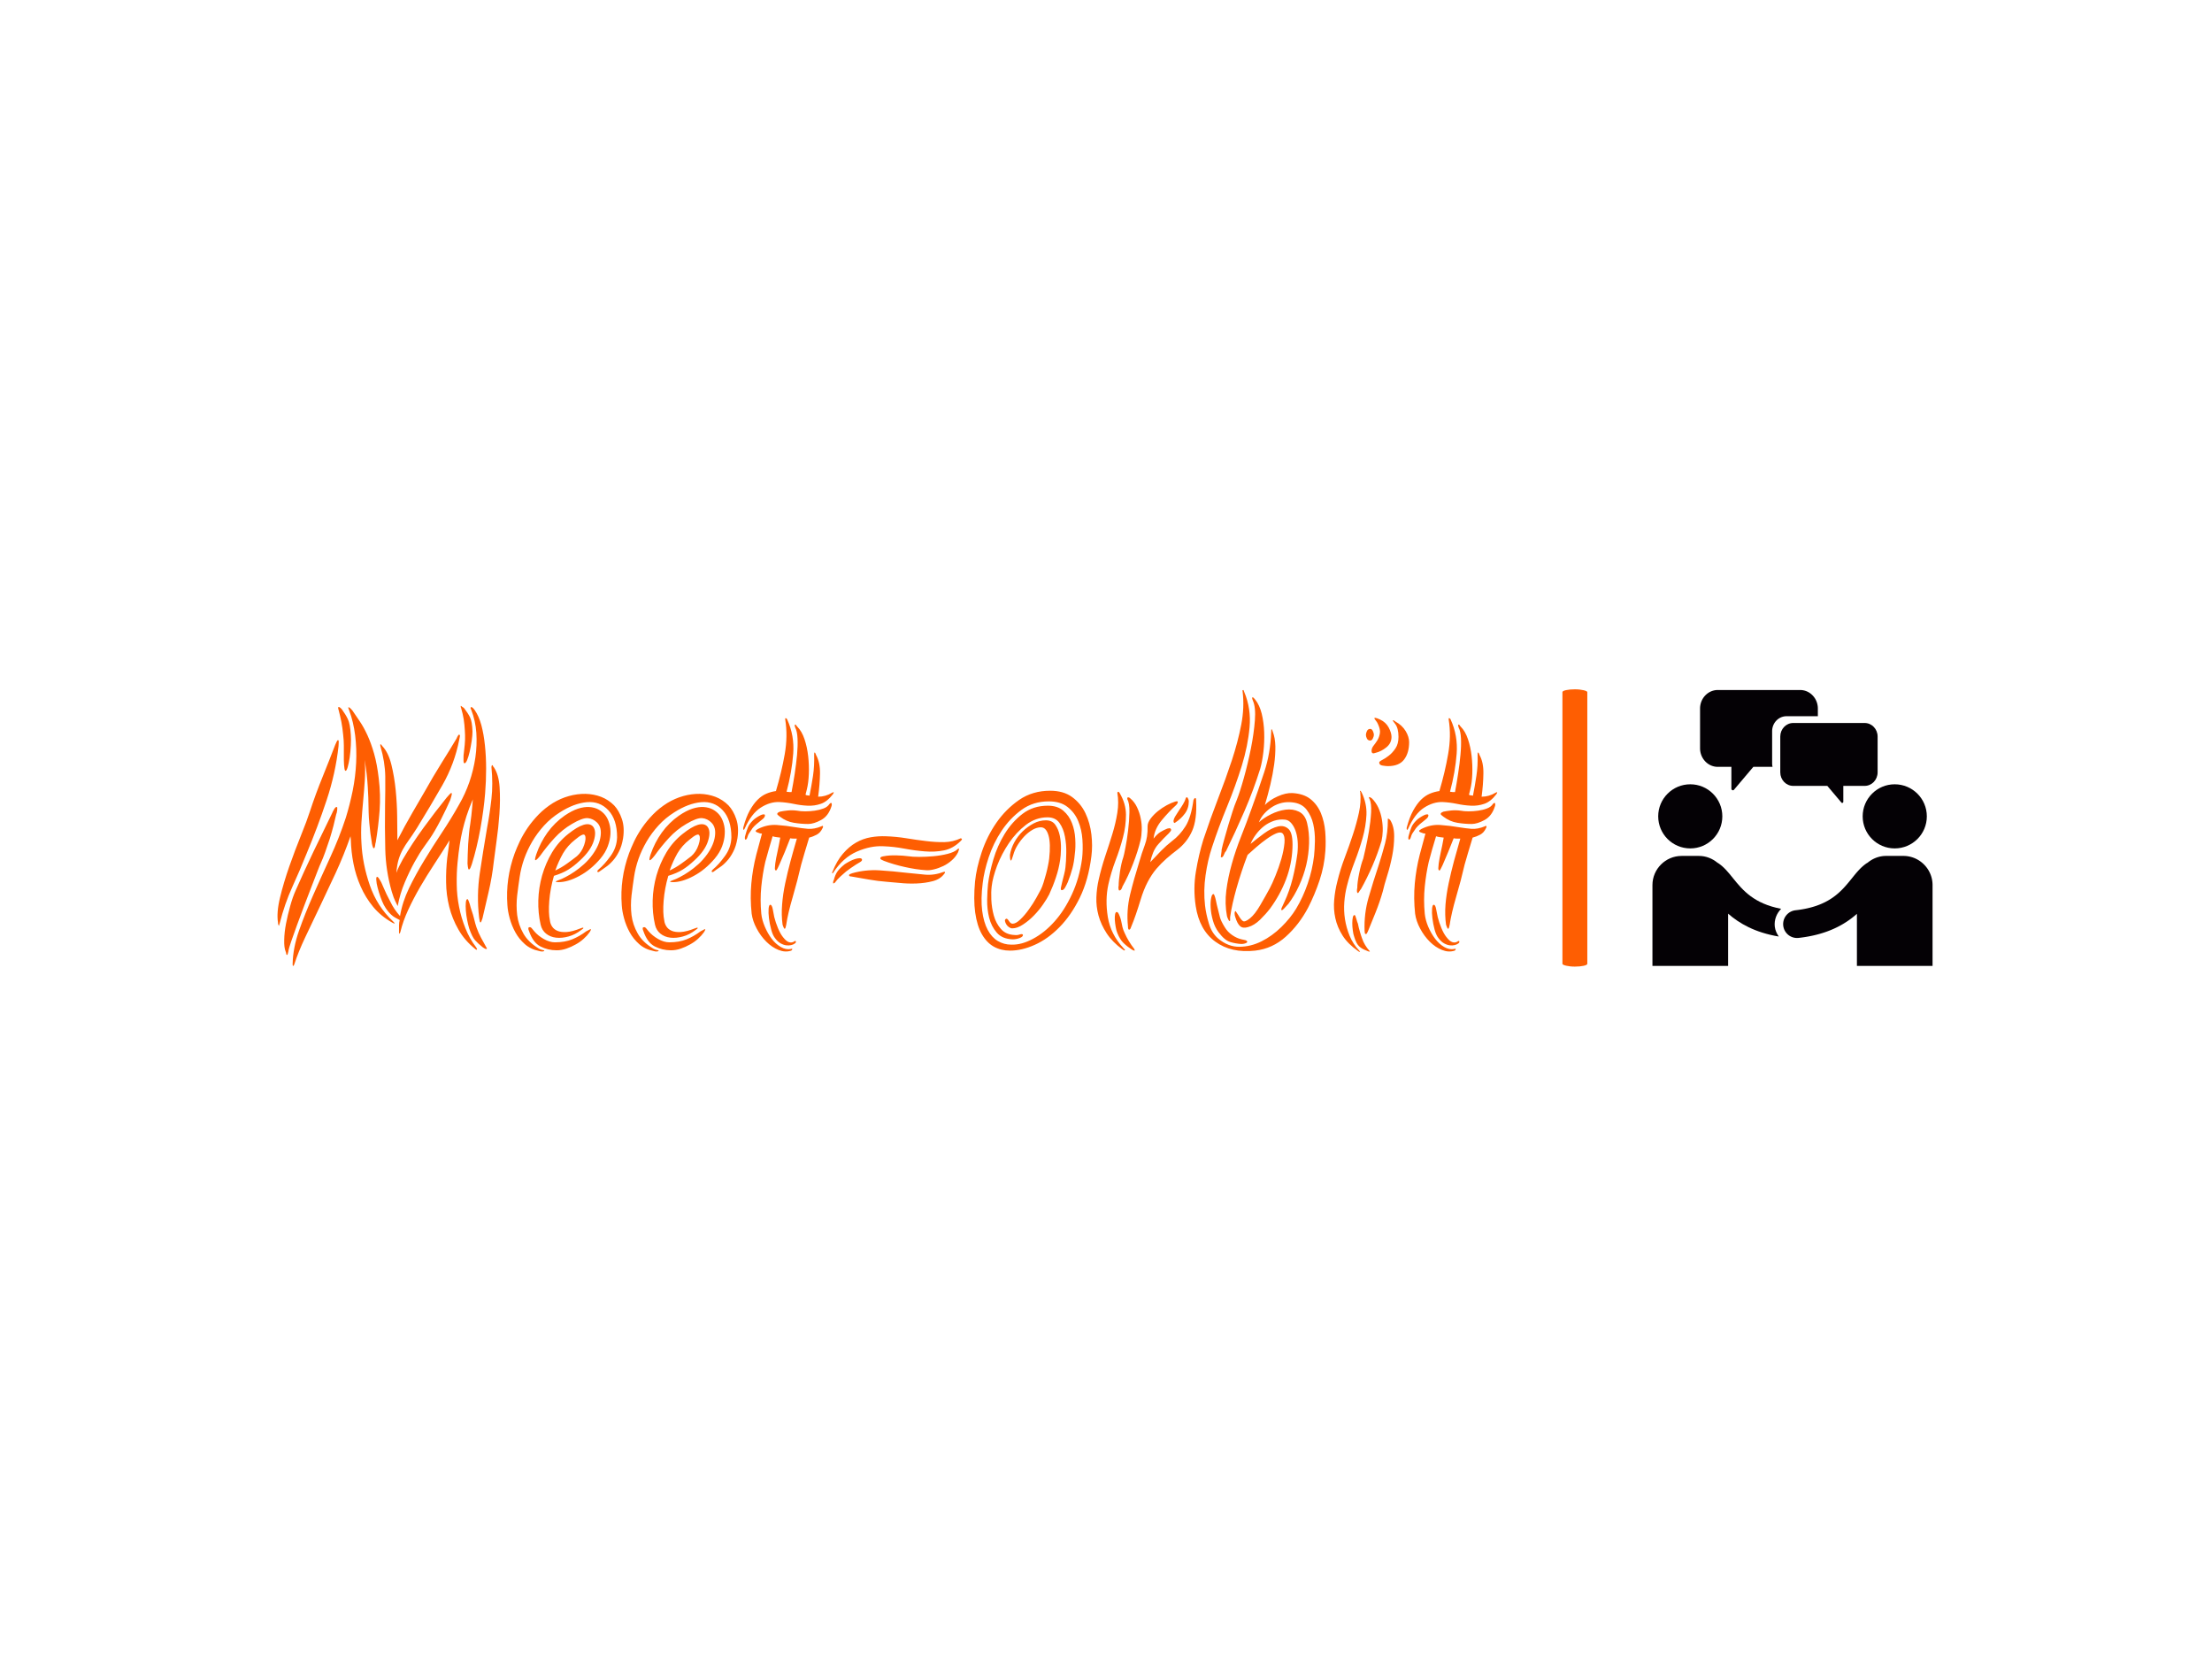 <svg xmlns="http://www.w3.org/2000/svg" version="1.1" xmlns:xlink="http://www.w3.org/1999/xlink" xmlns:svgjs="http://svgjs.dev/svgjs" width="2000" height="1500" viewBox="0 0 2000 1500"><rect width="2000" height="1500" fill="#ffffff"></rect><g transform="matrix(0.75,0,0,0.75,249.092,621.858)"><svg viewBox="0 0 396 67" data-background-color="#ffffff" preserveAspectRatio="xMidYMid meet" height="338" width="2000" xmlns="http://www.w3.org/2000/svg" xmlns:xlink="http://www.w3.org/1999/xlink"><g id="tight-bounds" transform="matrix(1,0,0,1,0.24,0.368)"><svg viewBox="0 0 395.52 66.264" height="66.264" width="395.52"><g><svg viewBox="0 0 536.648 89.908" height="66.264" width="395.52"><g><rect width="8.068" height="89.908" x="416.64" y="0" fill="#fe5e02" opacity="1" stroke-width="0" stroke="transparent" fill-opacity="1" class="rect-yte-0" data-fill-palette-color="primary" rx="1%" id="yte-0" data-palette-color="#fe5e02"></rect></g><g transform="matrix(1,0,0,1,0,0.224)"><svg viewBox="0 0 395.52 89.461" height="89.461" width="395.52"><g id="textblocktransform"><svg viewBox="0 0 395.52 89.461" height="89.461" width="395.52" id="textblock"><g><svg viewBox="0 0 395.52 89.461" height="89.461" width="395.52"><g transform="matrix(1,0,0,1,0,0)"><svg width="395.52" viewBox="0.822 -39.2 183.458 41.5" height="89.461" data-palette-color="#fe5e02"><g class="wordmark-text-0" data-fill-palette-color="primary" id="text-0"><path d="M11.6-36.15L11.6-36.15Q11.4-36.6 11.5-36.6L11.5-36.6Q11.65-36.6 11.85-36.38 12.05-36.15 12.1-36.1L12.1-36.1Q12.6-35.35 13.2-34.48 13.8-33.6 14.35-32.4 14.9-31.2 15.35-29.63 15.8-28.05 16.05-25.9L16.05-25.9Q16.35-23.45 16.18-21.08 16-18.7 15.6-16.3L15.6-16.3Q15.55-16.2 15.5-15.8 15.45-15.4 15.3-15.4L15.3-15.4Q15.2-15.4 15.1-15.78 15-16.15 15-16.3L15-16.3Q14.9-16.85 14.8-17.6 14.7-18.35 14.63-19.18 14.55-20 14.53-20.78 14.5-21.55 14.5-22.15L14.5-22.15Q14.5-22.35 14.48-23.03 14.45-23.7 14.4-24.6 14.35-25.5 14.23-26.58 14.1-27.65 13.95-28.7L13.95-28.7Q14.05-27.15 13.95-25.6 13.85-24.05 13.7-22.48 13.55-20.9 13.45-19.33 13.35-17.75 13.45-16.15L13.45-16.15Q13.6-13.05 14.7-9.85 15.8-6.65 18.2-4.4L18.2-4.4Q18.5-4.1 18.45-4.1L18.45-4.1Q18.35-4.05 18.1-4.2L18.1-4.2Q16.35-5.2 15.2-6.6 14.05-8 13.33-9.65 12.6-11.3 12.25-13.08 11.9-14.85 11.85-16.65L11.85-16.65Q11.85-16.8 11.83-16.93 11.8-17.05 11.8-17.2L11.8-17.2Q10.8-14.35 9.58-11.7 8.35-9.05 7.18-6.6 6-4.15 4.98-1.98 3.95 0.2 3.35 2.05L3.35 2.05Q3.25 2.3 3.2 2.3L3.2 2.3Q3.1 2.3 3.1 2.15 3.1 2 3.1 1.95L3.1 1.95Q3.15-0.4 4.05-2.98 4.95-5.55 6.18-8.33 7.4-11.1 8.75-14.03 10.1-16.95 11.1-20L11.1-20Q11.7-21.95 12.13-24.05 12.55-26.15 12.65-28.25 12.75-30.35 12.5-32.38 12.25-34.4 11.6-36.15ZM17.8-7.35L17.8-7.35Q18.35-6.2 19.25-5.2L19.25-5.2Q19.6-7.3 20.6-9.38 21.6-11.45 22.88-13.55 24.15-15.65 25.55-17.75 26.95-19.85 28.15-22L28.15-22Q29.05-23.55 29.68-25.35 30.3-27.15 30.58-29.03 30.85-30.9 30.73-32.75 30.6-34.6 29.95-36.25L29.95-36.25Q29.8-36.5 29.9-36.6L29.9-36.6Q30-36.7 30.23-36.48 30.45-36.25 30.5-36.15L30.5-36.15Q31.1-35.3 31.48-33.93 31.85-32.55 32.02-30.88 32.2-29.2 32.2-27.35 32.2-25.5 32.05-23.65L32.05-23.65Q31.85-21.2 31.33-18.3 30.8-15.4 30.05-13L30.05-13Q30-12.9 29.88-12.55 29.75-12.2 29.6-12.2L29.6-12.2Q29.5-12.25 29.45-12.63 29.4-13 29.4-13.1L29.4-13.1Q29.4-13.65 29.43-14.43 29.45-15.2 29.5-16.03 29.55-16.85 29.63-17.63 29.7-18.4 29.8-18.95L29.8-18.95Q29.85-19.25 29.98-20.33 30.1-21.4 30.2-22.75L30.2-22.75Q29.6-21.35 29.25-20.25 28.9-19.15 28.65-18.1 28.4-17.05 28.23-15.9 28.05-14.75 27.9-13.2L27.9-13.2Q27.75-11.65 27.78-9.95 27.8-8.25 28.13-6.6 28.45-4.95 29.08-3.38 29.7-1.8 30.7-0.5L30.7-0.5Q30.9-0.2 30.8-0.15L30.8-0.15Q30.7-0.1 30.55-0.25L30.55-0.25Q28.95-1.55 28.03-3.18 27.1-4.8 26.65-6.6 26.2-8.4 26.18-10.28 26.15-12.15 26.35-13.95L26.35-13.95Q26.45-14.6 26.53-15.25 26.6-15.9 26.7-16.6L26.7-16.6Q25.55-14.75 24.4-13 23.25-11.25 22.25-9.53 21.25-7.8 20.48-6.13 19.7-4.45 19.3-2.8L19.3-2.8Q19.2-2.55 19.2-2.55L19.2-2.55Q19.1-2.55 19.1-2.75 19.1-2.95 19.1-3L19.1-3Q19.1-3.4 19.1-3.8 19.1-4.2 19.2-4.6L19.2-4.6Q18.8-4.8 18.5-4.98 18.2-5.15 17.93-5.4 17.65-5.65 17.38-6 17.1-6.35 16.8-6.9L16.8-6.9Q16.55-7.4 16.3-8.1 16.05-8.8 15.88-9.47 15.7-10.15 15.68-10.63 15.65-11.1 15.8-11.1L15.8-11.1Q15.9-11.1 16.03-10.93 16.15-10.75 16.3-10.5 16.45-10.25 16.55-10 16.65-9.75 16.7-9.65L16.7-9.65Q16.95-9.05 17.23-8.47 17.5-7.9 17.8-7.35ZM18.85-17.1L18.85-16.6Q19.95-18.75 21.13-20.78 22.3-22.8 23-24L23-24Q24.2-26.15 25.5-28.23 26.8-30.3 27.75-31.9L27.75-31.9Q27.85-32.15 27.98-32.35 28.1-32.55 28.2-32.45L28.2-32.45Q28.3-32.45 28.25-32.2 28.2-31.95 28.15-31.7L28.15-31.7Q27.45-28.1 25.63-24.9 23.8-21.7 21.8-18.45L21.8-18.45Q21.1-17.35 20.58-16.63 20.05-15.9 19.68-15.23 19.3-14.55 19.05-13.75 18.8-12.95 18.7-11.7L18.7-11.7Q18.9-12.25 19.15-12.75 19.4-13.25 19.65-13.7L19.65-13.7Q21.05-16.1 22.8-18.5 24.55-20.9 26.25-23L26.25-23Q26.35-23.1 26.63-23.43 26.9-23.75 27-23.7L27-23.7Q27.1-23.65 26.98-23.25 26.85-22.85 26.8-22.65L26.8-22.65Q26.55-22.1 26.18-21.3 25.8-20.5 25.38-19.68 24.95-18.85 24.5-18.07 24.05-17.3 23.7-16.8L23.7-16.8Q23.5-16.5 22.85-15.6 22.2-14.7 21.45-13.35 20.7-12 19.98-10.3 19.25-8.6 18.9-6.7L18.9-6.7Q18.75-7 18.53-7.45 18.3-7.9 18-8.9L18-8.9Q17.1-12.05 17.03-15.28 16.95-18.5 17-21.9L17-21.9Q17.05-24.05 17.03-26.2 17-28.35 16.3-30.75L16.3-30.75Q16.25-30.95 16.3-31.05L16.3-31.05Q16.4-31.05 16.6-30.75L16.6-30.75Q17.5-29.8 17.95-27.98 18.4-26.15 18.6-24.13 18.8-22.1 18.82-20.18 18.85-18.25 18.85-17.1L18.85-17.1ZM5.7-20.95L5.7-20.95Q6.55-23.55 7.63-26.2 8.7-28.85 9.5-30.95L9.5-30.95Q9.6-31.2 9.73-31.45 9.85-31.7 9.95-31.65L9.95-31.65Q10.05-31.65 10.03-31.33 10-31 10-30.75L10-30.75Q9.55-26.65 8.2-22.6 6.85-18.55 5.2-14.6L5.2-14.6Q4.2-12.1 3.05-9.58 1.9-7.05 1.15-4.1L1.15-4.1Q1.05-3.85 1.07-3.8 1.1-3.75 1.05-3.75L1.05-3.75Q0.9-3.85 0.9-4.2L0.9-4.2Q0.65-5.7 1.2-7.98 1.75-10.25 2.6-12.68 3.45-15.1 4.35-17.32 5.25-19.55 5.7-20.95ZM3.55-9.05L3.55-9.05Q4.8-11.9 6.25-14.93 7.7-17.95 9.05-20.7L9.05-20.7Q9.1-20.85 9.33-21.25 9.55-21.65 9.75-21.6L9.75-21.6Q9.85-21.6 9.8-21.15 9.75-20.7 9.65-20.5L9.65-20.5Q9.5-19.8 9.25-18.82 9-17.85 8.68-16.82 8.35-15.8 8-14.83 7.65-13.85 7.35-13.2L7.35-13.2Q7.2-12.9 6.83-11.93 6.45-10.95 5.93-9.6 5.4-8.25 4.83-6.73 4.25-5.2 3.75-3.83 3.25-2.45 2.88-1.38 2.5-0.3 2.45 0.15L2.45 0.15Q2.35 0.65 2.25 0.65L2.25 0.65Q2.15 0.65 2.13 0.45 2.1 0.25 2.05 0.15L2.05 0.15Q1.8-0.45 1.83-1.6 1.85-2.75 2.1-4.05 2.35-5.35 2.73-6.7 3.1-8.05 3.55-9.05ZM33.35-13.35L33.35-13.35Q33.1-11.1 32.58-8.85 32.05-6.6 31.65-4.85L31.65-4.85Q31.45-4.2 31.35-4.25L31.35-4.25Q31.25-4.25 31.23-4.48 31.2-4.7 31.15-4.95L31.15-4.95Q30.75-8.3 31.25-11.65 31.75-15 32.35-18.5L32.35-18.5Q32.75-20.6 33-22.83 33.25-25.05 33-27.6L33-27.6Q33-27.8 33.1-27.9L33.1-27.9Q33.2-27.9 33.23-27.78 33.25-27.65 33.35-27.6L33.35-27.6Q34.1-26.5 34.23-24.58 34.35-22.65 34.2-20.55 34.05-18.45 33.77-16.5 33.5-14.55 33.35-13.35ZM10.7-32.45L10.7-32.45Q10.6-33.5 10.43-34.4 10.25-35.3 10-36.25L10-36.25Q9.95-36.35 9.95-36.5 9.95-36.65 10-36.65L10-36.65Q10.15-36.65 10.3-36.5L10.3-36.5 10.5-36.3Q11.05-35.55 11.4-34.83 11.75-34.1 11.85-32.45L11.85-32.45Q11.9-31.8 11.85-30.85 11.8-29.9 11.68-29.05 11.55-28.2 11.38-27.6 11.2-27 11.05-27.05L11.05-27.05Q10.95-27.05 10.9-27.33 10.85-27.6 10.83-27.95 10.8-28.3 10.8-28.68 10.8-29.05 10.8-29.2L10.8-29.2Q10.8-30.05 10.8-30.83 10.8-31.6 10.7-32.45ZM29-33.1L29-33.1Q28.95-34 28.83-34.8 28.7-35.6 28.45-36.45L28.45-36.45Q28.4-36.55 28.38-36.7 28.35-36.85 28.45-36.8L28.45-36.8Q28.55-36.7 28.63-36.65 28.7-36.6 28.8-36.55L28.8-36.55 28.9-36.45Q29.45-35.75 29.78-35.1 30.1-34.45 30.15-32.95L30.15-32.95Q30.15-32.4 30.03-31.55 29.9-30.7 29.73-29.93 29.55-29.15 29.33-28.63 29.1-28.1 28.9-28.2L28.9-28.2Q28.8-28.25 28.8-28.53 28.8-28.8 28.8-29.13 28.8-29.45 28.85-29.75 28.9-30.05 28.9-30.2L28.9-30.2Q29-31 29.03-31.7 29.05-32.4 29-33.1ZM30.75-3.5L30.75-3.5Q31.05-2.65 31.43-1.95 31.8-1.25 32.2-0.55L32.2-0.55Q32.25-0.5 32.3-0.38 32.35-0.25 32.25-0.25L32.25-0.25Q32.1-0.25 32.02-0.3 31.95-0.35 31.85-0.4L31.85-0.4Q31.75-0.45 31.7-0.5L31.7-0.5Q31-1.05 30.55-1.55 30.1-2.05 29.65-3.35L29.65-3.35Q29.5-3.85 29.35-4.6 29.2-5.35 29.15-6.05 29.1-6.75 29.15-7.25 29.2-7.75 29.4-7.75L29.4-7.75Q29.45-7.75 29.55-7.53 29.65-7.3 29.73-7.03 29.8-6.75 29.88-6.48 29.95-6.2 30-6.1L30-6.1Q30.25-5.4 30.4-4.75 30.55-4.1 30.75-3.5ZM50.1-20.4L50.1-20.4Q50.5-19.9 50.72-19.15 50.95-18.4 50.9-17.53 50.85-16.65 50.5-15.7 50.15-14.75 49.4-13.85L49.4-13.85Q47.95-12.15 46.22-11.23 44.5-10.3 43.1-10.3L43.1-10.3Q42.25-10.3 43.1-10.6L43.1-10.6Q43.55-10.75 44.17-11.08 44.8-11.4 45.5-11.88 46.2-12.35 46.92-13 47.65-13.65 48.25-14.5L48.25-14.5Q49.25-15.9 49.42-17.23 49.6-18.55 48.9-19.25L48.9-19.25Q48.3-19.85 47.5-19.93 46.7-20 45.1-19.05L45.1-19.05Q43.65-18.2 42.5-16.95 41.35-15.7 40.35-14.3L40.35-14.3Q39.8-13.6 39.62-13.6 39.45-13.6 39.75-14.5L39.75-14.5Q40.35-16.25 41.42-17.75 42.5-19.25 44-20.3L44-20.3Q45.1-21.05 46.02-21.35 46.95-21.65 47.72-21.6 48.5-21.55 49.1-21.23 49.7-20.9 50.1-20.4ZM52.8-16.9L52.8-16.9Q52.6-15.7 52.17-14.88 51.75-14.05 51.22-13.48 50.7-12.9 50.17-12.55 49.65-12.2 49.25-11.9L49.25-11.9Q49.05-11.75 48.95-11.85 48.85-11.95 49.1-12.2L49.1-12.2Q50-12.95 50.92-14.23 51.85-15.5 51.9-17.05L51.9-17.05Q51.9-19.7 50.6-21.1L50.6-21.1Q49.3-22.5 47.35-22.33 45.4-22.15 43.3-20.8L43.3-20.8Q41.95-19.95 40.92-18.82 39.9-17.7 39.15-16.43 38.4-15.15 37.92-13.8 37.45-12.45 37.25-11.1L37.25-11.1Q37.05-9.8 36.87-8.3 36.7-6.8 36.87-5.35 37.05-3.9 37.8-2.58 38.55-1.25 40.15-0.3L40.15-0.3Q40.4-0.15 40.67-0.1 40.95-0.05 40.95 0L40.95 0Q40.95 0.1 40.7 0.13 40.45 0.15 40.15 0.05L40.15 0.05Q38.9-0.2 38.02-0.98 37.15-1.75 36.6-2.75 36.05-3.75 35.75-4.85 35.45-5.95 35.4-6.85L35.4-6.85Q35.1-10.8 36.5-14.65L36.5-14.65Q36.8-15.45 37.27-16.45 37.75-17.45 38.45-18.48 39.15-19.5 40.1-20.48 41.05-21.45 42.25-22.2L42.25-22.2Q43.4-22.9 44.65-23.25 45.9-23.6 47.15-23.58 48.4-23.55 49.5-23.13 50.6-22.7 51.45-21.85L51.45-21.85Q52.2-21.05 52.62-19.8 53.05-18.55 52.8-16.9ZM48.25-18.7L48.25-18.7Q48.85-18 48.4-16.53 47.95-15.05 46.3-13.55L46.3-13.55Q45.4-12.7 44.55-12.18 43.7-11.65 42.4-11.25L42.4-11.25Q41.85-9.35 41.7-7.5 41.55-5.65 41.8-4.5L41.8-4.5Q41.85-4.05 42.12-3.63 42.4-3.2 42.92-2.98 43.45-2.75 44.3-2.8 45.15-2.85 46.4-3.35L46.4-3.35Q46.75-3.5 46.82-3.43 46.9-3.35 46.5-3.1L46.5-3.1Q45.6-2.4 44.6-2.13 43.6-1.85 42.72-1.95 41.85-2.05 41.22-2.55 40.6-3.05 40.4-3.9L40.4-3.9Q40-5.65 40.05-7.55 40.1-9.45 40.62-11.3 41.15-13.15 42.12-14.78 43.1-16.4 44.55-17.55L44.55-17.55Q47.25-19.7 48.25-18.7ZM47.75-2.75L47.75-2.75Q47.4-2.25 46.87-1.78 46.35-1.3 45.67-0.93 45-0.55 44.27-0.3 43.55-0.05 42.8-0.05L42.8-0.05Q41.5-0.05 40.37-0.63 39.25-1.2 38.65-2.95L38.65-2.95Q38.55-3.15 38.55-3.33 38.55-3.5 38.65-3.5L38.65-3.5Q38.85-3.6 39.05-3.38 39.25-3.15 39.45-2.9L39.45-2.9Q40-2.25 40.87-1.75 41.75-1.25 42.55-1.25L42.55-1.25Q44.05-1.25 45.15-1.7 46.25-2.15 47.25-2.9L47.25-2.9Q47.5-3.05 47.82-3.2 48.15-3.35 47.75-2.75ZM47.05-17.35L47.05-17.35Q46.85-17.75 45.6-16.7L45.6-16.7Q44.45-15.8 43.77-14.63 43.1-13.45 42.6-12.05L42.6-12.05Q43.55-12.5 44.35-13.08 45.15-13.65 45.85-14.2L45.85-14.2Q46.6-14.85 46.95-15.9 47.3-16.95 47.05-17.35ZM67.3-20.4L67.3-20.4Q67.7-19.9 67.92-19.15 68.15-18.4 68.09-17.53 68.05-16.65 67.7-15.7 67.34-14.75 66.59-13.85L66.59-13.85Q65.15-12.15 63.42-11.23 61.7-10.3 60.3-10.3L60.3-10.3Q59.45-10.3 60.3-10.6L60.3-10.6Q60.75-10.75 61.37-11.08 62-11.4 62.7-11.88 63.4-12.35 64.12-13 64.84-13.65 65.45-14.5L65.45-14.5Q66.45-15.9 66.62-17.23 66.8-18.55 66.09-19.25L66.09-19.25Q65.5-19.85 64.7-19.93 63.9-20 62.3-19.05L62.3-19.05Q60.85-18.2 59.7-16.95 58.55-15.7 57.55-14.3L57.55-14.3Q57-13.6 56.82-13.6 56.65-13.6 56.95-14.5L56.95-14.5Q57.55-16.25 58.62-17.75 59.7-19.25 61.2-20.3L61.2-20.3Q62.3-21.05 63.22-21.35 64.15-21.65 64.92-21.6 65.7-21.55 66.3-21.23 66.9-20.9 67.3-20.4ZM70-16.9L70-16.9Q69.8-15.7 69.37-14.88 68.95-14.05 68.42-13.48 67.9-12.9 67.37-12.55 66.84-12.2 66.45-11.9L66.45-11.9Q66.25-11.75 66.15-11.85 66.05-11.95 66.3-12.2L66.3-12.2Q67.2-12.95 68.12-14.23 69.05-15.5 69.09-17.05L69.09-17.05Q69.09-19.7 67.8-21.1L67.8-21.1Q66.5-22.5 64.55-22.33 62.6-22.15 60.5-20.8L60.5-20.8Q59.15-19.95 58.12-18.82 57.1-17.7 56.35-16.43 55.6-15.15 55.12-13.8 54.65-12.45 54.45-11.1L54.45-11.1Q54.25-9.8 54.07-8.3 53.9-6.8 54.07-5.35 54.25-3.9 55-2.58 55.75-1.25 57.35-0.3L57.35-0.3Q57.6-0.15 57.87-0.1 58.15-0.05 58.15 0L58.15 0Q58.15 0.1 57.9 0.13 57.65 0.15 57.35 0.05L57.35 0.05Q56.1-0.2 55.22-0.98 54.35-1.75 53.8-2.75 53.25-3.75 52.95-4.85 52.65-5.95 52.6-6.85L52.6-6.85Q52.3-10.8 53.7-14.65L53.7-14.65Q54-15.45 54.47-16.45 54.95-17.45 55.65-18.48 56.35-19.5 57.3-20.48 58.25-21.45 59.45-22.2L59.45-22.2Q60.6-22.9 61.85-23.25 63.1-23.6 64.34-23.58 65.59-23.55 66.7-23.13 67.8-22.7 68.65-21.85L68.65-21.85Q69.4-21.05 69.82-19.8 70.25-18.55 70-16.9ZM65.45-18.7L65.45-18.7Q66.05-18 65.59-16.53 65.15-15.05 63.5-13.55L63.5-13.55Q62.6-12.7 61.75-12.18 60.9-11.65 59.6-11.25L59.6-11.25Q59.05-9.35 58.9-7.5 58.75-5.65 59-4.5L59-4.5Q59.05-4.05 59.32-3.63 59.6-3.2 60.12-2.98 60.65-2.75 61.5-2.8 62.35-2.85 63.6-3.35L63.6-3.35Q63.95-3.5 64.02-3.43 64.09-3.35 63.7-3.1L63.7-3.1Q62.8-2.4 61.8-2.13 60.8-1.85 59.92-1.95 59.05-2.05 58.42-2.55 57.8-3.05 57.6-3.9L57.6-3.9Q57.2-5.65 57.25-7.55 57.3-9.45 57.82-11.3 58.35-13.15 59.32-14.78 60.3-16.4 61.75-17.55L61.75-17.55Q64.45-19.7 65.45-18.7ZM64.95-2.75L64.95-2.75Q64.59-2.25 64.07-1.78 63.55-1.3 62.87-0.93 62.2-0.55 61.47-0.3 60.75-0.05 60-0.05L60-0.05Q58.7-0.05 57.57-0.63 56.45-1.2 55.85-2.95L55.85-2.95Q55.75-3.15 55.75-3.33 55.75-3.5 55.85-3.5L55.85-3.5Q56.05-3.6 56.25-3.38 56.45-3.15 56.65-2.9L56.65-2.9Q57.2-2.25 58.07-1.75 58.95-1.25 59.75-1.25L59.75-1.25Q61.25-1.25 62.35-1.7 63.45-2.15 64.45-2.9L64.45-2.9Q64.7-3.05 65.02-3.2 65.34-3.35 64.95-2.75ZM64.25-17.35L64.25-17.35Q64.05-17.75 62.8-16.7L62.8-16.7Q61.65-15.8 60.97-14.63 60.3-13.45 59.8-12.05L59.8-12.05Q60.75-12.5 61.55-13.08 62.35-13.65 63.05-14.2L63.05-14.2Q63.8-14.85 64.15-15.9 64.5-16.95 64.25-17.35ZM84.14-22.2L84.14-22.2Q84.19-22.15 84.19-21.98 84.19-21.8 84.14-21.7L84.14-21.7Q83.69-20.25 82.59-19.65 81.49-19.05 80.64-19.05L80.64-19.05Q79.59-19.05 78.49-19.23 77.39-19.4 76.39-20.15L76.39-20.15Q76.29-20.25 76.14-20.35 75.99-20.45 75.99-20.55L75.99-20.55Q75.99-20.7 76.14-20.78 76.29-20.85 76.39-20.9L76.39-20.9Q76.84-21 77.57-21.08 78.29-21.15 78.99-21.05L78.99-21.05Q79.49-20.95 80.19-20.95 80.89-20.95 81.62-21.05 82.34-21.15 82.94-21.38 83.54-21.6 83.84-22.05L83.84-22.05Q83.99-22.25 84.14-22.2ZM84.49-23.75L84.49-23.75 84.34-23.5Q83.49-22.4 82.54-22.08 81.59-21.75 80.54-21.8 79.49-21.85 78.42-22.08 77.34-22.3 76.29-22.35L76.29-22.35Q74.89-22.4 73.49-21.5 72.09-20.6 71.09-18.35L71.09-18.35Q70.94-18.05 70.89-18.23 70.84-18.4 70.89-18.55L70.89-18.55Q71.29-20.05 71.84-21.05 72.39-22.05 73.02-22.68 73.64-23.3 74.34-23.6 75.04-23.9 75.79-24L75.79-24Q76.64-26.85 77.12-29.58 77.59-32.3 77.19-34.75L77.19-34.75Q77.19-34.95 77.19-34.95L77.19-34.95Q77.29-35 77.39-34.9 77.49-34.8 77.49-34.75L77.49-34.75Q78.59-32.35 78.39-29.63 78.19-26.9 77.39-23.9L77.39-23.9Q77.64-23.85 77.79-23.85 77.94-23.85 78.14-23.85L78.14-23.85Q78.39-25.15 78.62-26.63 78.84-28.1 78.97-29.45 79.09-30.8 79.04-31.9 78.99-33 78.69-33.55L78.69-33.55Q78.54-34 78.69-34L78.69-34Q78.79-34 78.84-33.9 78.89-33.8 78.99-33.7L78.99-33.7Q79.69-33 80.09-31.8 80.49-30.6 80.64-29.25 80.79-27.9 80.74-26.58 80.69-25.25 80.44-24.25L80.44-24.25 80.24-23.45Q80.39-23.35 80.54-23.35 80.69-23.35 80.84-23.3L80.84-23.3Q81.14-24.8 81.37-26.3 81.59-27.8 81.54-29.45L81.54-29.45Q81.54-29.8 81.59-29.8L81.59-29.8Q81.69-29.8 81.74-29.65 81.79-29.5 81.84-29.4L81.84-29.4Q82.44-28.3 82.42-26.65 82.39-25 82.14-23.15L82.14-23.15Q83.24-23.15 84.24-23.75L84.24-23.75Q84.49-23.9 84.49-23.75ZM74.14-20.35L74.14-20.35Q74.14-20.1 73.87-19.85 73.59-19.6 73.44-19.5L73.44-19.5Q73.19-19.3 72.87-19.03 72.54-18.75 72.29-18.45L72.29-18.45Q72.04-18.05 71.82-17.75 71.59-17.45 71.44-16.9L71.44-16.9Q71.39-16.8 71.32-16.73 71.24-16.65 71.19-16.7L71.19-16.7Q71.04-16.85 71.19-17.35L71.19-17.35Q71.39-18.1 71.59-18.57 71.79-19.05 72.34-19.6L72.34-19.6Q72.54-19.8 72.84-20 73.14-20.2 73.44-20.35 73.74-20.5 73.94-20.5 74.14-20.5 74.14-20.35ZM78.04-0.25L78.04-0.25Q78.29-0.35 78.24-0.2 78.19-0.05 78.09 0L78.09 0Q77.19 0.3 76.19-0.1 75.19-0.5 74.34-1.35 73.49-2.2 72.89-3.33 72.29-4.45 72.14-5.55L72.14-5.55Q71.89-7.9 72.09-10.1 72.29-12.3 72.84-14.45L72.84-14.45 73.69-17.6Q73.39-17.6 73.09-17.75L73.09-17.75Q72.74-17.85 72.74-18L72.74-18Q72.74-18.1 73.09-18.3L73.09-18.3Q74.49-19 75.92-18.9 77.34-18.8 78.79-18.55L78.79-18.55Q79.69-18.4 80.62-18.32 81.54-18.25 82.64-18.7L82.64-18.7Q82.74-18.8 82.84-18.75L82.84-18.75Q82.94-18.65 82.79-18.4L82.79-18.4Q82.49-17.75 81.94-17.45 81.39-17.15 80.79-17L80.79-17Q80.39-15.7 80.09-14.68 79.79-13.65 79.59-12.95L79.59-12.95Q79.04-10.55 78.32-8.08 77.59-5.6 77.34-3.9L77.34-3.9Q77.24-3.35 77.14-3.3L77.14-3.3Q77.04-3.25 76.94-3.5 76.84-3.75 76.79-3.9L76.79-3.9Q76.59-5.35 76.72-6.93 76.84-8.5 77.19-10.15 77.54-11.8 77.99-13.48 78.44-15.15 78.94-16.85L78.94-16.85Q78.69-16.85 78.44-16.85 78.19-16.85 77.94-16.9L77.94-16.9Q77.54-15.85 77.12-14.83 76.69-13.8 76.29-12.9L76.29-12.9Q76.24-12.8 76.07-12.43 75.89-12.05 75.79-12.05L75.79-12.05Q75.59-12.1 75.64-12.53 75.69-12.95 75.69-13.1L75.69-13.1Q75.79-13.85 76.02-14.85 76.24-15.85 76.44-17L76.44-17Q76.19-17.05 75.89-17.07 75.59-17.1 75.29-17.2L75.29-17.2Q74.99-16.2 74.72-15.25 74.44-14.3 74.19-13.35L74.19-13.35Q73.79-11.6 73.59-9.63 73.39-7.65 73.59-5.55L73.59-5.55Q73.69-4.6 74.12-3.6 74.54-2.6 75.14-1.8 75.74-1 76.52-0.55 77.29-0.1 78.04-0.25ZM78.49-1.35L78.49-1.35Q78.74-1.55 78.79-1.38 78.84-1.2 78.59-1.05L78.59-1.05Q78.39-0.9 78.07-0.83 77.74-0.75 77.34-0.8 76.94-0.85 76.49-1.1 76.04-1.35 75.64-1.9L75.64-1.9Q75.29-2.35 75.07-3.2 74.84-4.05 74.74-4.88 74.64-5.7 74.69-6.3 74.74-6.9 74.94-6.9L74.94-6.9Q75.19-6.9 75.32-6.2 75.44-5.5 75.54-5.05L75.54-5.05Q75.74-4.25 76.09-3.4 76.44-2.55 76.84-2.05L76.84-2.05Q77.34-1.4 77.74-1.28 78.14-1.15 78.49-1.35ZM98.34-12.1L98.34-12.1Q96.84-12.2 95.17-12.58 93.49-12.95 92.04-13.5L92.04-13.5Q91.94-13.55 91.72-13.65 91.49-13.75 91.49-13.9L91.49-13.9Q91.49-14.05 91.72-14.13 91.94-14.2 92.04-14.2L92.04-14.2Q92.74-14.35 93.87-14.33 94.99-14.3 95.69-14.2L95.69-14.2Q96.29-14.1 97.34-14.1 98.39-14.1 99.49-14.2 100.59-14.3 101.59-14.55 102.59-14.8 103.04-15.2L103.04-15.2Q103.24-15.4 103.29-15.35 103.34-15.3 103.32-15.2 103.29-15.1 103.24-14.95 103.19-14.8 103.19-14.8L103.19-14.8Q102.84-14.1 102.24-13.58 101.64-13.05 100.97-12.73 100.29-12.4 99.59-12.23 98.89-12.05 98.34-12.1ZM92.49-10.35L92.49-10.35Q91.14-10.45 89.72-10.7 88.29-10.95 87.14-11.15L87.14-11.15Q86.79-11.15 86.79-11.35L86.79-11.35Q86.79-11.45 86.97-11.53 87.14-11.6 87.29-11.65L87.29-11.65Q89.24-12.2 91.32-12.08 93.39-11.95 95.49-11.7L95.49-11.7Q96.84-11.55 98.22-11.43 99.59-11.3 101.04-11.85L101.04-11.85Q101.19-11.9 101.22-11.8 101.24-11.7 101.14-11.6L101.14-11.6Q100.54-10.75 99.39-10.45 98.24-10.15 96.94-10.1 95.64-10.05 94.42-10.18 93.19-10.3 92.49-10.35ZM84.39-11.7L84.39-11.7Q84.34-11.6 84.27-11.65 84.19-11.7 84.29-11.85L84.29-11.85Q84.94-13.5 85.87-14.58 86.79-15.65 87.84-16.25 88.89-16.85 90.04-17.05 91.19-17.25 92.34-17.2L92.34-17.2Q93.89-17.15 95.42-16.9 96.94-16.65 98.37-16.48 99.79-16.3 101.12-16.32 102.44-16.35 103.59-16.9L103.59-16.9Q103.64-16.9 103.74-16.82 103.84-16.75 103.59-16.5L103.59-16.5Q102.44-15.35 101.07-15.08 99.69-14.8 98.17-14.93 96.64-15.05 95.07-15.35 93.49-15.65 91.94-15.7L91.94-15.7Q90.04-15.8 87.97-14.9 85.89-14 84.39-11.7ZM86.34-11.9L86.34-11.9Q85.94-11.55 85.49-11.15 85.04-10.75 84.64-10.2L84.64-10.2Q84.39-10.05 84.39-10.15L84.39-10.15Q84.39-10.45 84.44-10.5L84.44-10.5Q84.44-10.55 84.49-10.6L84.49-10.6Q84.69-11.4 85.04-11.9 85.39-12.4 86.14-13L86.14-13Q86.44-13.2 86.87-13.43 87.29-13.65 87.69-13.78 88.09-13.9 88.39-13.9 88.69-13.9 88.74-13.7L88.74-13.7Q88.79-13.5 88.39-13.28 87.99-13.05 87.84-12.95L87.84-12.95Q86.99-12.4 86.34-11.9ZM121.84-13.85L121.84-13.85Q121.99-15.2 121.89-16.7 121.79-18.2 121.26-19.48 120.74-20.75 119.66-21.6 118.59-22.45 116.84-22.45L116.84-22.45Q114.49-22.45 112.74-21.18 110.99-19.9 109.74-18.03 108.49-16.15 107.79-14.03 107.09-11.9 106.89-10.15L106.89-10.15Q106.59-7.75 106.81-6 107.04-4.25 107.64-3.13 108.24-2 109.16-1.45 110.09-0.9 111.19-0.9L111.19-0.9Q112.74-0.85 114.46-1.78 116.19-2.7 117.69-4.38 119.19-6.05 120.31-8.47 121.44-10.9 121.84-13.85ZM105.74-10.4L105.74-10.4Q105.94-12.4 106.74-14.8 107.54-17.2 108.96-19.25 110.39-21.3 112.39-22.68 114.39-24.05 117.04-24.05L117.04-24.05Q119.04-24.05 120.34-23.1 121.64-22.15 122.34-20.68 123.04-19.2 123.24-17.48 123.44-15.75 123.24-14.2L123.24-14.2Q122.79-10.6 121.49-7.95 120.19-5.3 118.44-3.53 116.69-1.75 114.74-0.88 112.79 0 110.99 0L110.99 0Q109.64 0 108.56-0.6 107.49-1.2 106.76-2.48 106.04-3.75 105.76-5.73 105.49-7.7 105.74-10.4ZM111.34-3.35L111.34-3.35Q111.09-3.35 110.84-3.53 110.59-3.7 110.44-3.95 110.29-4.2 110.24-4.45 110.19-4.7 110.44-4.8L110.44-4.8Q110.59-4.85 110.84-4.45 111.09-4.05 111.39-4.05L111.39-4.05Q111.89-4.05 112.56-4.7 113.24-5.35 113.86-6.23 114.49-7.1 114.96-7.95 115.44-8.8 115.64-9.2L115.64-9.2Q115.84-9.6 116.04-10.23 116.24-10.85 116.41-11.5 116.59-12.15 116.71-12.78 116.84-13.4 116.89-13.85L116.89-13.85Q117.14-16.1 116.79-17.32 116.44-18.55 115.64-18.55L115.64-18.55Q115.04-18.55 114.39-18.18 113.74-17.8 113.16-17.2 112.59-16.6 112.14-15.88 111.69-15.15 111.49-14.4L111.49-14.4Q111.24-13.55 111.14-13.55L111.14-13.55Q110.99-13.55 110.99-14.4L110.99-14.4Q111.14-15.35 111.64-16.28 112.14-17.2 112.89-17.93 113.64-18.65 114.54-19.13 115.44-19.6 116.39-19.6L116.39-19.6Q117.34-19.6 117.81-18.93 118.29-18.25 118.49-17.28 118.69-16.3 118.66-15.28 118.64-14.25 118.54-13.65L118.54-13.65Q118.34-12.3 117.91-11.03 117.49-9.75 116.89-8.45L116.89-8.45Q116.59-7.85 115.99-6.98 115.39-6.1 114.61-5.3 113.84-4.5 112.96-3.93 112.09-3.35 111.34-3.35ZM112.94-2.4L112.94-2.4Q112.99-2.1 112.46-1.9 111.94-1.7 111.39-1.7L111.39-1.7Q109.84-1.75 109.01-2.7 108.19-3.65 107.86-4.95 107.54-6.25 107.56-7.65 107.59-9.05 107.69-10L107.69-10Q107.89-11.65 108.49-13.7 109.09-15.75 110.19-17.55 111.29-19.35 112.89-20.58 114.49-21.8 116.69-21.8L116.69-21.8Q118.14-21.8 119.01-21.05 119.89-20.3 120.31-19.2 120.74-18.1 120.81-16.82 120.89-15.55 120.74-14.5L120.74-14.5Q120.64-13.35 120.39-12.4 120.14-11.45 119.69-10.3L119.69-10.3Q119.54-9.95 119.29-9.5 119.04-9.05 118.74-9.1L118.74-9.1Q118.59-9.15 118.66-9.5 118.74-9.85 118.86-10.38 118.99-10.9 119.14-11.48 119.29-12.05 119.34-12.55L119.34-12.55Q119.44-13.4 119.46-14.68 119.49-15.95 119.26-17.15 119.04-18.35 118.44-19.2 117.84-20.05 116.64-20.05L116.64-20.05Q114.89-20.05 113.41-18.93 111.94-17.8 110.84-16.18 109.74-14.55 109.06-12.78 108.39-11 108.24-9.65L108.24-9.65Q108.14-8.85 108.19-7.65 108.24-6.45 108.56-5.28 108.89-4.1 109.64-3.25 110.39-2.4 111.69-2.35L111.69-2.35Q112.09-2.3 112.46-2.43 112.84-2.55 112.94-2.4ZM130.64-16.65L130.64-16.65Q130.24-14.95 129.51-13.08 128.79-11.2 127.89-9.6L127.89-9.6Q127.89-9.5 127.76-9.28 127.64-9.05 127.44-9.05L127.44-9.05Q127.34-9.05 127.31-9.35 127.29-9.65 127.34-9.75L127.34-9.75Q127.34-10.55 127.54-11.88 127.74-13.2 128.04-14.05L128.04-14.05Q128.14-14.35 128.36-15.5 128.59-16.65 128.76-18.07 128.94-19.5 128.96-20.83 128.99-22.15 128.64-22.8L128.64-22.8 128.64-23Q128.84-23.15 129.09-22.9L129.09-22.9Q129.74-22.35 130.11-21.55 130.49-20.75 130.66-19.88 130.84-19 130.81-18.15 130.79-17.3 130.64-16.65ZM132.59-16.85L132.59-16.85Q133.14-17.55 133.64-17.85 134.14-18.15 134.64-18.35L134.64-18.35Q134.69-18.35 134.89-18.4 135.09-18.45 135.19-18.3L135.19-18.3Q135.29-18.15 135.14-17.95 134.99-17.75 134.89-17.65L134.89-17.65Q134.54-17.3 134.11-16.88 133.69-16.45 133.34-16.05L133.34-16.05Q132.84-15.5 132.54-14.78 132.24-14.05 132.09-13.3L132.09-13.3Q132.94-14.2 133.71-15 134.49-15.8 135.39-16.5L135.39-16.5Q136.54-17.35 137.39-18.7 138.24-20.05 138.59-22.65L138.59-22.65Q138.69-22.9 138.84-22.95 138.99-23 138.99-22.6L138.99-22.6Q139.14-19.7 138.39-18 137.64-16.3 136.14-15.15L136.14-15.15Q135.34-14.55 134.54-13.85 133.74-13.15 133.01-12.3 132.29-11.45 131.69-10.3 131.09-9.15 130.64-7.65L130.64-7.65Q130.29-6.5 129.94-5.48 129.59-4.45 129.19-3.5L129.19-3.5Q129.09-3.15 128.89-3.15L128.89-3.15Q128.74-3.2 128.74-3.65L128.74-3.65Q128.49-6.05 129.06-8.43 129.64-10.8 130.44-13.35L130.44-13.35Q130.79-14.6 131.26-15.85 131.74-17.1 131.69-18.7L131.69-18.7Q131.69-19.25 132.14-19.85 132.59-20.45 133.24-20.98 133.89-21.5 134.59-21.88 135.29-22.25 135.79-22.4L135.79-22.4Q136.24-22.55 136.24-22.35 136.24-22.15 135.94-21.85L135.94-21.85Q134.89-20.9 133.81-19.6 132.74-18.3 132.59-16.85ZM128.24-0.05L128.24-0.05Q128.19 0 128.16-0.03 128.14-0.05 127.89-0.2L127.89-0.2Q126.39-1.3 125.54-2.6 124.69-3.9 124.31-5.28 123.94-6.65 123.99-8.03 124.04-9.4 124.34-10.7L124.34-10.7Q124.74-12.45 125.31-14.18 125.89-15.9 126.39-17.53 126.89-19.15 127.14-20.73 127.39-22.3 127.14-23.75L127.14-23.75Q127.14-23.85 127.29-23.9L127.29-23.9Q127.34-23.9 127.39-23.83 127.44-23.75 127.49-23.7L127.49-23.7Q128.44-22.1 128.44-20.43 128.44-18.75 127.99-17.03 127.54-15.3 126.86-13.53 126.19-11.75 125.79-9.95L125.79-9.95Q125.29-7.65 125.71-5.05 126.14-2.45 128.04-0.4L128.04-0.4Q128.14-0.25 128.24-0.2 128.34-0.15 128.24-0.05ZM129.74 0L129.74 0Q129.64 0 129.54-0.05L129.54-0.05 129.34-0.15Q128.64-0.6 128.09-1.13 127.54-1.65 127.14-2.65L127.14-2.65Q126.99-3 126.89-3.58 126.79-4.15 126.76-4.65 126.74-5.15 126.81-5.5 126.89-5.85 127.09-5.8L127.09-5.8Q127.24-5.8 127.41-5.4 127.59-5 127.69-4.6L127.69-4.6Q127.79-4.05 127.91-3.55 128.04-3.05 128.24-2.65L128.24-2.65Q128.79-1.4 129.69-0.25L129.69-0.25Q129.79 0 129.74 0ZM137.89-22.45L137.89-22.45Q137.89-21.4 137.29-20.6 136.69-19.8 135.84-19.25L135.84-19.25Q135.69-19.15 135.64-19.28 135.59-19.4 135.59-19.45L135.59-19.45Q135.59-19.75 135.84-20.18 136.09-20.6 136.41-21.08 136.74-21.55 137.04-22.05 137.34-22.55 137.44-22.95L137.44-22.95Q137.59-23.2 137.74-22.95 137.89-22.7 137.89-22.45ZM150.08-9.4L150.08-9.4Q149.43-8.2 148.63-6.83 147.83-5.45 147.08-4.85L147.08-4.85Q146.33-4.25 146.03-4.45 145.73-4.65 145.33-5.35L145.33-5.35Q144.93-5.95 144.93-5.95L144.93-5.95Q144.78-5.9 144.78-5.6 144.78-5.3 144.88-5.05L144.88-5.05Q145.18-4.05 145.61-3.68 146.03-3.3 146.83-3.55L146.83-3.55Q147.73-3.8 148.61-4.65 149.48-5.5 150.13-6.35L150.13-6.35Q151.63-8.4 152.51-10.7 153.38-13 153.48-15.4L153.48-15.4Q153.58-17.6 152.93-18.25 152.28-18.9 151.31-18.68 150.33-18.45 149.21-17.63 148.08-16.8 147.18-16.05L147.18-16.05Q147.48-16.8 148.01-17.5 148.53-18.2 149.21-18.73 149.88-19.25 150.71-19.53 151.53-19.8 152.38-19.7L152.38-19.7Q152.88-19.65 153.28-19.2 153.68-18.75 153.93-18.07 154.18-17.4 154.26-16.5 154.33-15.6 154.23-14.65L154.23-14.65Q153.98-12.75 153.51-10.85 153.03-8.95 152.28-7.35L152.28-7.35Q152.18-7.1 151.96-6.65 151.73-6.2 151.83-6.1L151.83-6.1Q151.93-6 152.31-6.43 152.68-6.85 152.88-7.05L152.88-7.05Q153.78-8.25 154.48-9.78 155.18-11.3 155.56-12.9 155.93-14.5 155.98-16.13 156.03-17.75 155.68-19.2L155.68-19.2Q155.38-20.45 154.46-20.9 153.53-21.35 152.43-21.2 151.33-21.05 150.23-20.5 149.13-19.95 148.43-19.3L148.43-19.3Q148.73-20.05 149.26-20.63 149.78-21.2 150.46-21.63 151.13-22.05 151.91-22.23 152.68-22.4 153.48-22.3L153.48-22.3Q154.88-22.15 155.61-21.2 156.33-20.25 156.61-19.03 156.88-17.8 156.86-16.48 156.83-15.15 156.73-14.25L156.73-14.25Q156.48-12.15 155.78-10.1 155.08-8.05 154.03-6.3L154.03-6.3Q153.18-4.9 151.81-3.55 150.43-2.2 148.83-1.4 147.23-0.6 145.53-0.58 143.83-0.55 142.33-1.8L142.33-1.8Q141.33-2.65 140.91-4.08 140.48-5.5 140.33-6.8L140.33-6.8Q140.08-9.05 140.41-11.33 140.73-13.6 141.38-15.55L141.38-15.55Q142.38-18.6 143.66-21.7 144.93-24.8 145.86-27.8 146.78-30.8 147.03-33.6 147.28-36.4 146.23-38.9L146.23-38.9Q146.18-39 146.16-39.1 146.13-39.2 146.08-39.2L146.08-39.2Q145.93-39.15 145.96-39.1 145.98-39.05 145.98-39L145.98-39Q146.28-36.6 145.78-34 145.28-31.4 144.36-28.6 143.43-25.8 142.28-22.83 141.13-19.85 140.08-16.7L140.08-16.7Q139.38-14.45 138.96-11.9 138.53-9.35 138.93-6.7L138.93-6.7Q139.48-3.1 141.88-1.35 144.28 0.4 147.88 0L147.88 0Q150.48-0.3 152.48-2.1 154.48-3.9 155.83-6.45L155.83-6.45Q156.83-8.4 157.56-10.58 158.28-12.75 158.43-15L158.43-15Q158.53-16.4 158.41-17.9 158.28-19.4 157.76-20.68 157.23-21.95 156.21-22.78 155.18-23.6 153.48-23.7L153.48-23.7Q152.48-23.75 151.26-23.2 150.03-22.65 149.33-21.9L149.33-21.9Q149.78-23.4 150.16-24.98 150.53-26.55 150.73-28 150.93-29.45 150.91-30.73 150.88-32 150.53-32.9L150.53-32.9Q150.43-33.3 150.33-33.3L150.33-33.3Q150.28-33.3 150.28-32.9L150.28-32.9Q150.18-29.7 149.23-26.83 148.28-23.95 147.33-21.35L147.33-21.35Q146.58-19.25 145.76-17.18 144.93-15.1 144.36-13.05 143.78-11 143.53-9.03 143.28-7.05 143.63-5.2L143.63-5.2Q143.68-5 143.81-4.73 143.93-4.45 144.03-4.45L144.03-4.45Q144.13-4.45 144.11-4.7 144.08-4.95 144.13-5.2L144.13-5.2Q144.38-6.95 145.08-9.43 145.78-11.9 146.73-14.4L146.73-14.4Q147.28-14.9 148.06-15.58 148.83-16.25 149.61-16.8 150.38-17.35 151.03-17.63 151.68-17.9 151.98-17.65L151.98-17.65Q152.38-17.25 152.28-16.18 152.18-15.1 151.81-13.8 151.43-12.5 150.93-11.28 150.43-10.05 150.08-9.4ZM148.63-27.35L148.63-27.35Q148.93-28.4 149.11-29.88 149.28-31.35 149.23-32.83 149.18-34.3 148.86-35.63 148.53-36.95 147.88-37.75L147.88-37.75Q147.78-37.85 147.68-37.98 147.58-38.1 147.48-38.1L147.48-38.1Q147.33-38.1 147.53-37.6L147.53-37.6Q147.98-36.6 147.83-34.63 147.68-32.65 147.23-30.4 146.78-28.15 146.18-26 145.58-23.85 145.08-22.6L145.08-22.6Q144.78-21.9 144.46-20.9 144.13-19.9 143.83-18.88 143.53-17.85 143.26-16.88 142.98-15.9 142.83-15.2L142.83-15.2Q142.83-14.95 142.76-14.5 142.68-14.05 142.73-14.05L142.73-14.05Q142.98-13.95 143.16-14.4 143.33-14.85 143.48-14.95L143.48-14.95Q144.88-17.8 146.26-20.98 147.63-24.15 148.63-27.35ZM143.28-3.55L143.28-3.55Q143.73-2.8 144.43-2.33 145.13-1.85 145.83-1.7L145.83-1.7Q146.08-1.65 146.38-1.58 146.68-1.5 146.68-1.3L146.68-1.3Q146.63-1.15 146.23-1.05L146.23-1.05Q146.03-1 145.78-1L145.78-1Q144.93-1.05 144.11-1.3 143.28-1.55 142.38-2.75L142.38-2.75Q141.78-3.55 141.51-4.55 141.23-5.55 141.18-6.45 141.13-7.35 141.26-7.95 141.38-8.55 141.63-8.5L141.63-8.5Q141.68-8.5 141.78-8.22 141.88-7.95 141.96-7.58 142.03-7.2 142.11-6.88 142.18-6.55 142.23-6.4L142.23-6.4Q142.43-5.55 142.58-5 142.73-4.45 143.28-3.55ZM166.88-16.5L166.88-16.5Q167.03-17.15 167.06-18 167.08-18.85 166.93-19.75 166.78-20.65 166.41-21.48 166.03-22.3 165.43-22.9L165.43-22.9Q165.13-23.1 165.08-23.1L165.08-23.1Q164.88-23.1 165.08-22.8L165.08-22.8Q165.38-22.15 165.31-20.78 165.23-19.4 164.98-17.93 164.73-16.45 164.46-15.28 164.18-14.1 164.13-13.85L164.13-13.85Q163.78-12.95 163.51-11.6 163.23-10.25 163.23-9.4L163.23-9.4Q163.18-9.3 163.18-9 163.18-8.7 163.33-8.65L163.33-8.65Q163.38-8.65 163.53-8.9 163.68-9.15 163.78-9.25L163.78-9.25Q164.68-10.85 165.51-12.75 166.33-14.65 166.88-16.5ZM167.08-8.95L167.08-8.95Q167.28-9.85 167.73-11.28 168.18-12.7 168.48-14.23 168.78-15.75 168.78-17.23 168.78-18.7 168.18-19.65L168.18-19.65Q167.98-19.85 167.88-19.85L167.88-19.85Q167.78-19.85 167.83-19.65L167.83-19.65Q167.83-17.75 167.41-16.13 166.98-14.5 166.48-12.95L166.48-12.95Q165.63-10.4 164.93-7.98 164.23-5.55 164.33-3L164.33-3Q164.33-2.85 164.36-2.68 164.38-2.5 164.53-2.5L164.53-2.5Q164.63-2.5 164.68-2.6 164.73-2.7 164.83-2.9L164.83-2.9Q165.33-4.1 165.98-5.73 166.63-7.35 167.08-8.95ZM163.53 0L163.53 0Q162.58-1 162.08-2.23 161.58-3.45 161.38-4.73 161.18-6 161.28-7.3 161.38-8.6 161.68-9.75L161.68-9.75Q162.13-11.55 162.83-13.35 163.53-15.15 164.03-16.93 164.53-18.7 164.61-20.43 164.68-22.15 163.88-23.8L163.88-23.8Q163.73-24.05 163.68-24.05L163.68-24.05Q163.63-24.05 163.63-23.98 163.63-23.9 163.68-23.85L163.68-23.85Q163.83-22.35 163.48-20.75 163.13-19.15 162.58-17.48 162.03-15.8 161.36-14.03 160.68-12.25 160.23-10.4L160.23-10.4Q159.88-9.05 159.76-7.65 159.63-6.25 159.93-4.88 160.23-3.5 161.03-2.25 161.83-1 163.33 0.05L163.33 0.05Q163.43 0.15 163.58 0.18 163.73 0.2 163.53 0ZM163.93-1.9L163.93-1.9Q163.78-2.3 163.61-2.9 163.43-3.5 163.33-4.05L163.33-4.05Q163.23-4.25 163.08-4.8 162.93-5.35 162.83-5.35L162.83-5.35Q162.63-5.35 162.56-5 162.48-4.65 162.48-4.13 162.48-3.6 162.56-3.03 162.63-2.45 162.78-2.05L162.78-2.05Q163.08-1.05 163.51-0.65 163.93-0.25 164.63 0L164.63 0Q164.93 0.15 165.08 0.15L165.08 0.15Q165.13 0.15 165.11 0.08 165.08 0 165.03 0L165.03 0Q164.68-0.4 164.41-0.85 164.13-1.3 163.93-1.9ZM167.83-27.75L167.83-27.75Q167.58-27.75 167.06-27.83 166.53-27.9 166.53-28.3L166.53-28.3Q166.53-28.45 166.98-28.68 167.43-28.9 167.98-29.33 168.53-29.75 168.98-30.43 169.43-31.1 169.43-32.15L169.43-32.15Q169.43-33.45 168.93-34.1L168.93-34.1Q168.83-34.25 168.68-34.43 168.53-34.6 168.58-34.65L168.58-34.65Q168.68-34.65 168.81-34.58 168.93-34.5 168.98-34.45L168.98-34.45Q169.98-33.9 170.51-33.02 171.03-32.15 171.03-31.35L171.03-31.35Q171.03-29.75 170.28-28.75 169.53-27.75 167.83-27.75ZM165.98-29.75L165.98-29.75Q165.38-29.5 165.38-30.05L165.38-30.05Q165.38-30.45 165.68-30.83 165.98-31.2 166.26-31.65 166.53-32.1 166.63-32.68 166.73-33.25 166.33-34.1L166.33-34.1Q166.23-34.35 165.98-34.65 165.73-34.95 165.83-35L165.83-35Q165.93-35.05 166.26-34.93 166.58-34.8 166.68-34.75L166.68-34.75Q167.53-34.35 167.96-33.55 168.38-32.75 168.38-32.15L168.38-32.15Q168.38-31.2 167.61-30.58 166.83-29.95 165.98-29.75ZM164.53-32.45L164.53-32.45Q164.53-32.7 164.68-33.02 164.83-33.35 165.18-33.35L165.18-33.35Q165.43-33.35 165.58-33.02 165.73-32.7 165.73-32.45L165.73-32.45Q165.73-32.25 165.58-31.93 165.43-31.6 165.18-31.6L165.18-31.6Q164.83-31.6 164.68-31.9 164.53-32.2 164.53-32.45ZM183.93-22.2L183.93-22.2Q183.98-22.15 183.98-21.98 183.98-21.8 183.93-21.7L183.93-21.7Q183.48-20.25 182.38-19.65 181.28-19.05 180.43-19.05L180.43-19.05Q179.38-19.05 178.28-19.23 177.18-19.4 176.18-20.15L176.18-20.15Q176.08-20.25 175.93-20.35 175.78-20.45 175.78-20.55L175.78-20.55Q175.78-20.7 175.93-20.78 176.08-20.85 176.18-20.9L176.18-20.9Q176.63-21 177.35-21.08 178.08-21.15 178.78-21.05L178.78-21.05Q179.28-20.95 179.98-20.95 180.68-20.95 181.4-21.05 182.13-21.15 182.73-21.38 183.33-21.6 183.63-22.05L183.63-22.05Q183.78-22.25 183.93-22.2ZM184.28-23.75L184.28-23.75 184.13-23.5Q183.28-22.4 182.33-22.08 181.38-21.75 180.33-21.8 179.28-21.85 178.2-22.08 177.13-22.3 176.08-22.35L176.08-22.35Q174.68-22.4 173.28-21.5 171.88-20.6 170.88-18.35L170.88-18.35Q170.73-18.05 170.68-18.23 170.63-18.4 170.68-18.55L170.68-18.55Q171.08-20.05 171.63-21.05 172.18-22.05 172.8-22.68 173.43-23.3 174.13-23.6 174.83-23.9 175.58-24L175.58-24Q176.43-26.85 176.9-29.58 177.38-32.3 176.98-34.75L176.98-34.75Q176.98-34.95 176.98-34.95L176.98-34.95Q177.08-35 177.18-34.9 177.28-34.8 177.28-34.75L177.28-34.75Q178.38-32.35 178.18-29.63 177.98-26.9 177.18-23.9L177.18-23.9Q177.43-23.85 177.58-23.85 177.73-23.85 177.93-23.85L177.93-23.85Q178.18-25.15 178.4-26.63 178.63-28.1 178.75-29.45 178.88-30.8 178.83-31.9 178.78-33 178.48-33.55L178.48-33.55Q178.33-34 178.48-34L178.48-34Q178.58-34 178.63-33.9 178.68-33.8 178.78-33.7L178.78-33.7Q179.48-33 179.88-31.8 180.28-30.6 180.43-29.25 180.58-27.9 180.53-26.58 180.48-25.25 180.23-24.25L180.23-24.25 180.03-23.45Q180.18-23.35 180.33-23.35 180.48-23.35 180.63-23.3L180.63-23.3Q180.93-24.8 181.15-26.3 181.38-27.8 181.33-29.45L181.33-29.45Q181.33-29.8 181.38-29.8L181.38-29.8Q181.48-29.8 181.53-29.65 181.58-29.5 181.63-29.4L181.63-29.4Q182.23-28.3 182.2-26.65 182.18-25 181.93-23.15L181.93-23.15Q183.03-23.15 184.03-23.75L184.03-23.75Q184.28-23.9 184.28-23.75ZM173.93-20.35L173.93-20.35Q173.93-20.1 173.65-19.85 173.38-19.6 173.23-19.5L173.23-19.5Q172.98-19.3 172.65-19.03 172.33-18.75 172.08-18.45L172.08-18.45Q171.83-18.05 171.6-17.75 171.38-17.45 171.23-16.9L171.23-16.9Q171.18-16.8 171.1-16.73 171.03-16.65 170.98-16.7L170.98-16.7Q170.83-16.85 170.98-17.35L170.98-17.35Q171.18-18.1 171.38-18.57 171.58-19.05 172.13-19.6L172.13-19.6Q172.33-19.8 172.63-20 172.93-20.2 173.23-20.35 173.53-20.5 173.73-20.5 173.93-20.5 173.93-20.35ZM177.83-0.25L177.83-0.25Q178.08-0.35 178.03-0.2 177.98-0.05 177.88 0L177.88 0Q176.98 0.3 175.98-0.1 174.98-0.5 174.13-1.35 173.28-2.2 172.68-3.33 172.08-4.45 171.93-5.55L171.93-5.55Q171.68-7.9 171.88-10.1 172.08-12.3 172.63-14.45L172.63-14.45 173.48-17.6Q173.18-17.6 172.88-17.75L172.88-17.75Q172.53-17.85 172.53-18L172.53-18Q172.53-18.1 172.88-18.3L172.88-18.3Q174.28-19 175.7-18.9 177.13-18.8 178.58-18.55L178.58-18.55Q179.48-18.4 180.4-18.32 181.33-18.25 182.43-18.7L182.43-18.7Q182.53-18.8 182.63-18.75L182.63-18.75Q182.73-18.65 182.58-18.4L182.58-18.4Q182.28-17.75 181.73-17.45 181.18-17.15 180.58-17L180.58-17Q180.18-15.7 179.88-14.68 179.58-13.65 179.38-12.95L179.38-12.95Q178.83-10.55 178.1-8.08 177.38-5.6 177.13-3.9L177.13-3.9Q177.03-3.35 176.93-3.3L176.93-3.3Q176.83-3.25 176.73-3.5 176.63-3.75 176.58-3.9L176.58-3.9Q176.38-5.35 176.5-6.93 176.63-8.5 176.98-10.15 177.33-11.8 177.78-13.48 178.23-15.15 178.73-16.85L178.73-16.85Q178.48-16.85 178.23-16.85 177.98-16.85 177.73-16.9L177.73-16.9Q177.33-15.85 176.9-14.83 176.48-13.8 176.08-12.9L176.08-12.9Q176.03-12.8 175.85-12.43 175.68-12.05 175.58-12.05L175.58-12.05Q175.38-12.1 175.43-12.53 175.48-12.95 175.48-13.1L175.48-13.1Q175.58-13.85 175.8-14.85 176.03-15.85 176.23-17L176.23-17Q175.98-17.05 175.68-17.07 175.38-17.1 175.08-17.2L175.08-17.2Q174.78-16.2 174.5-15.25 174.23-14.3 173.98-13.35L173.98-13.35Q173.58-11.6 173.38-9.63 173.18-7.65 173.38-5.55L173.38-5.55Q173.48-4.6 173.9-3.6 174.33-2.6 174.93-1.8 175.53-1 176.3-0.55 177.08-0.1 177.83-0.25ZM178.28-1.35L178.28-1.35Q178.53-1.55 178.58-1.38 178.63-1.2 178.38-1.05L178.38-1.05Q178.18-0.9 177.85-0.83 177.53-0.75 177.13-0.8 176.73-0.85 176.28-1.1 175.83-1.35 175.43-1.9L175.43-1.9Q175.08-2.35 174.85-3.2 174.63-4.05 174.53-4.88 174.43-5.7 174.48-6.3 174.53-6.9 174.73-6.9L174.73-6.9Q174.98-6.9 175.1-6.2 175.23-5.5 175.33-5.05L175.33-5.05Q175.53-4.25 175.88-3.4 176.23-2.55 176.63-2.05L176.63-2.05Q177.13-1.4 177.53-1.28 177.93-1.15 178.28-1.35Z" fill="#fe5e02" data-fill-palette-color="primary"></path></g></svg></g></svg></g></svg></g></svg></g><g transform="matrix(1,0,0,1,445.827,0.224)"><svg viewBox="0 0 90.821 89.461" height="89.461" width="90.821"><g><svg xmlns="http://www.w3.org/2000/svg" xmlns:xlink="http://www.w3.org/1999/xlink" version="1.1" x="0" y="0" viewBox="0 1.498 100 98.502" enable-background="new 0 0 100 100" xml:space="preserve" height="89.461" width="90.821" class="icon-icon-0" data-fill-palette-color="accent" id="icon-0"><path d="M24.948 46.601C24.948 52.93 19.818 58.047 13.515 58.047 7.174 58.047 2.058 52.93 2.058 46.601 2.056 40.286 7.173 35.156 13.515 35.156 19.818 35.156 24.948 40.286 24.948 46.601" fill="#040105" data-fill-palette-color="accent"></path><path d="M75.053 46.601C75.053 52.93 80.184 58.047 86.485 58.047 92.827 58.047 97.958 52.93 97.958 46.601 97.957 40.286 92.826 35.156 86.485 35.156 80.184 35.156 75.053 40.286 75.053 46.601" fill="#040105" data-fill-palette-color="accent"></path><path d="M43.672 85.938C43.412 83.502 44.35 81.25 45.938 79.61 36.25 77.76 32.28 73.035 28.83 68.762 27.149 66.666 25.549 64.674 23.426 63.268 23.361 63.229 23.283 63.229 23.232 63.176 21.421 61.678 19.129 60.729 16.605 60.729H10.419C4.688 60.729 0 65.404 0 71.133V100H27.018V81.342C30.963 84.792 36.538 88.073 45.104 89.506 44.389 88.465 43.828 87.292 43.672 85.938" fill="#040105" data-fill-palette-color="accent"></path><path d="M89.598 60.729H83.399C80.887 60.729 78.583 61.679 76.786 63.177 76.722 63.229 76.641 63.229 76.591 63.267 74.468 64.673 72.866 66.654 71.174 68.763 67.385 73.451 63.088 78.802 51.07 80.13A4.97 4.97 0 0 0 46.695 85.611 4.95 4.95 0 0 0 51.617 90.025C51.8 90.025 51.982 90.01 52.178 89.999 62.36 88.866 68.662 85.246 72.998 81.405V100H100V71.133C100 65.404 95.312 60.729 89.598 60.729" fill="#040105" data-fill-palette-color="accent"></path><path d="M42.729 27.671V16.22C42.729 13.26 45.022 10.859 47.851 10.859H59.054V8.129C59.054 4.467 56.216 1.498 52.718 1.498H23.336C19.838 1.498 17 4.467 17 8.129V22.298C17 25.96 19.838 28.931 23.336 28.931H28.184V36.76C28.184 37.192 28.778 37.497 29.085 37.135 31.397 34.401 33.704 31.667 36.016 28.932H42.878A5.5 5.5 0 0 1 42.729 27.671" fill="#040105" data-fill-palette-color="accent"></path><path d="M45.637 18.108V30.891C45.637 33.561 47.705 35.726 50.257 35.726H62.433L67.485 41.706C67.711 41.972 68.142 41.749 68.142 41.435V35.727H75.767C78.318 35.727 80.386 33.562 80.386 30.892V18.108C80.386 15.439 78.318 13.273 75.767 13.273H50.257C47.705 13.272 45.637 15.438 45.637 18.108" fill="#040105" data-fill-palette-color="accent"></path></svg></g></svg></g></svg></g><defs></defs></svg><rect width="395.52" height="66.264" fill="none" stroke="none" visibility="hidden"></rect></g></svg></g></svg>